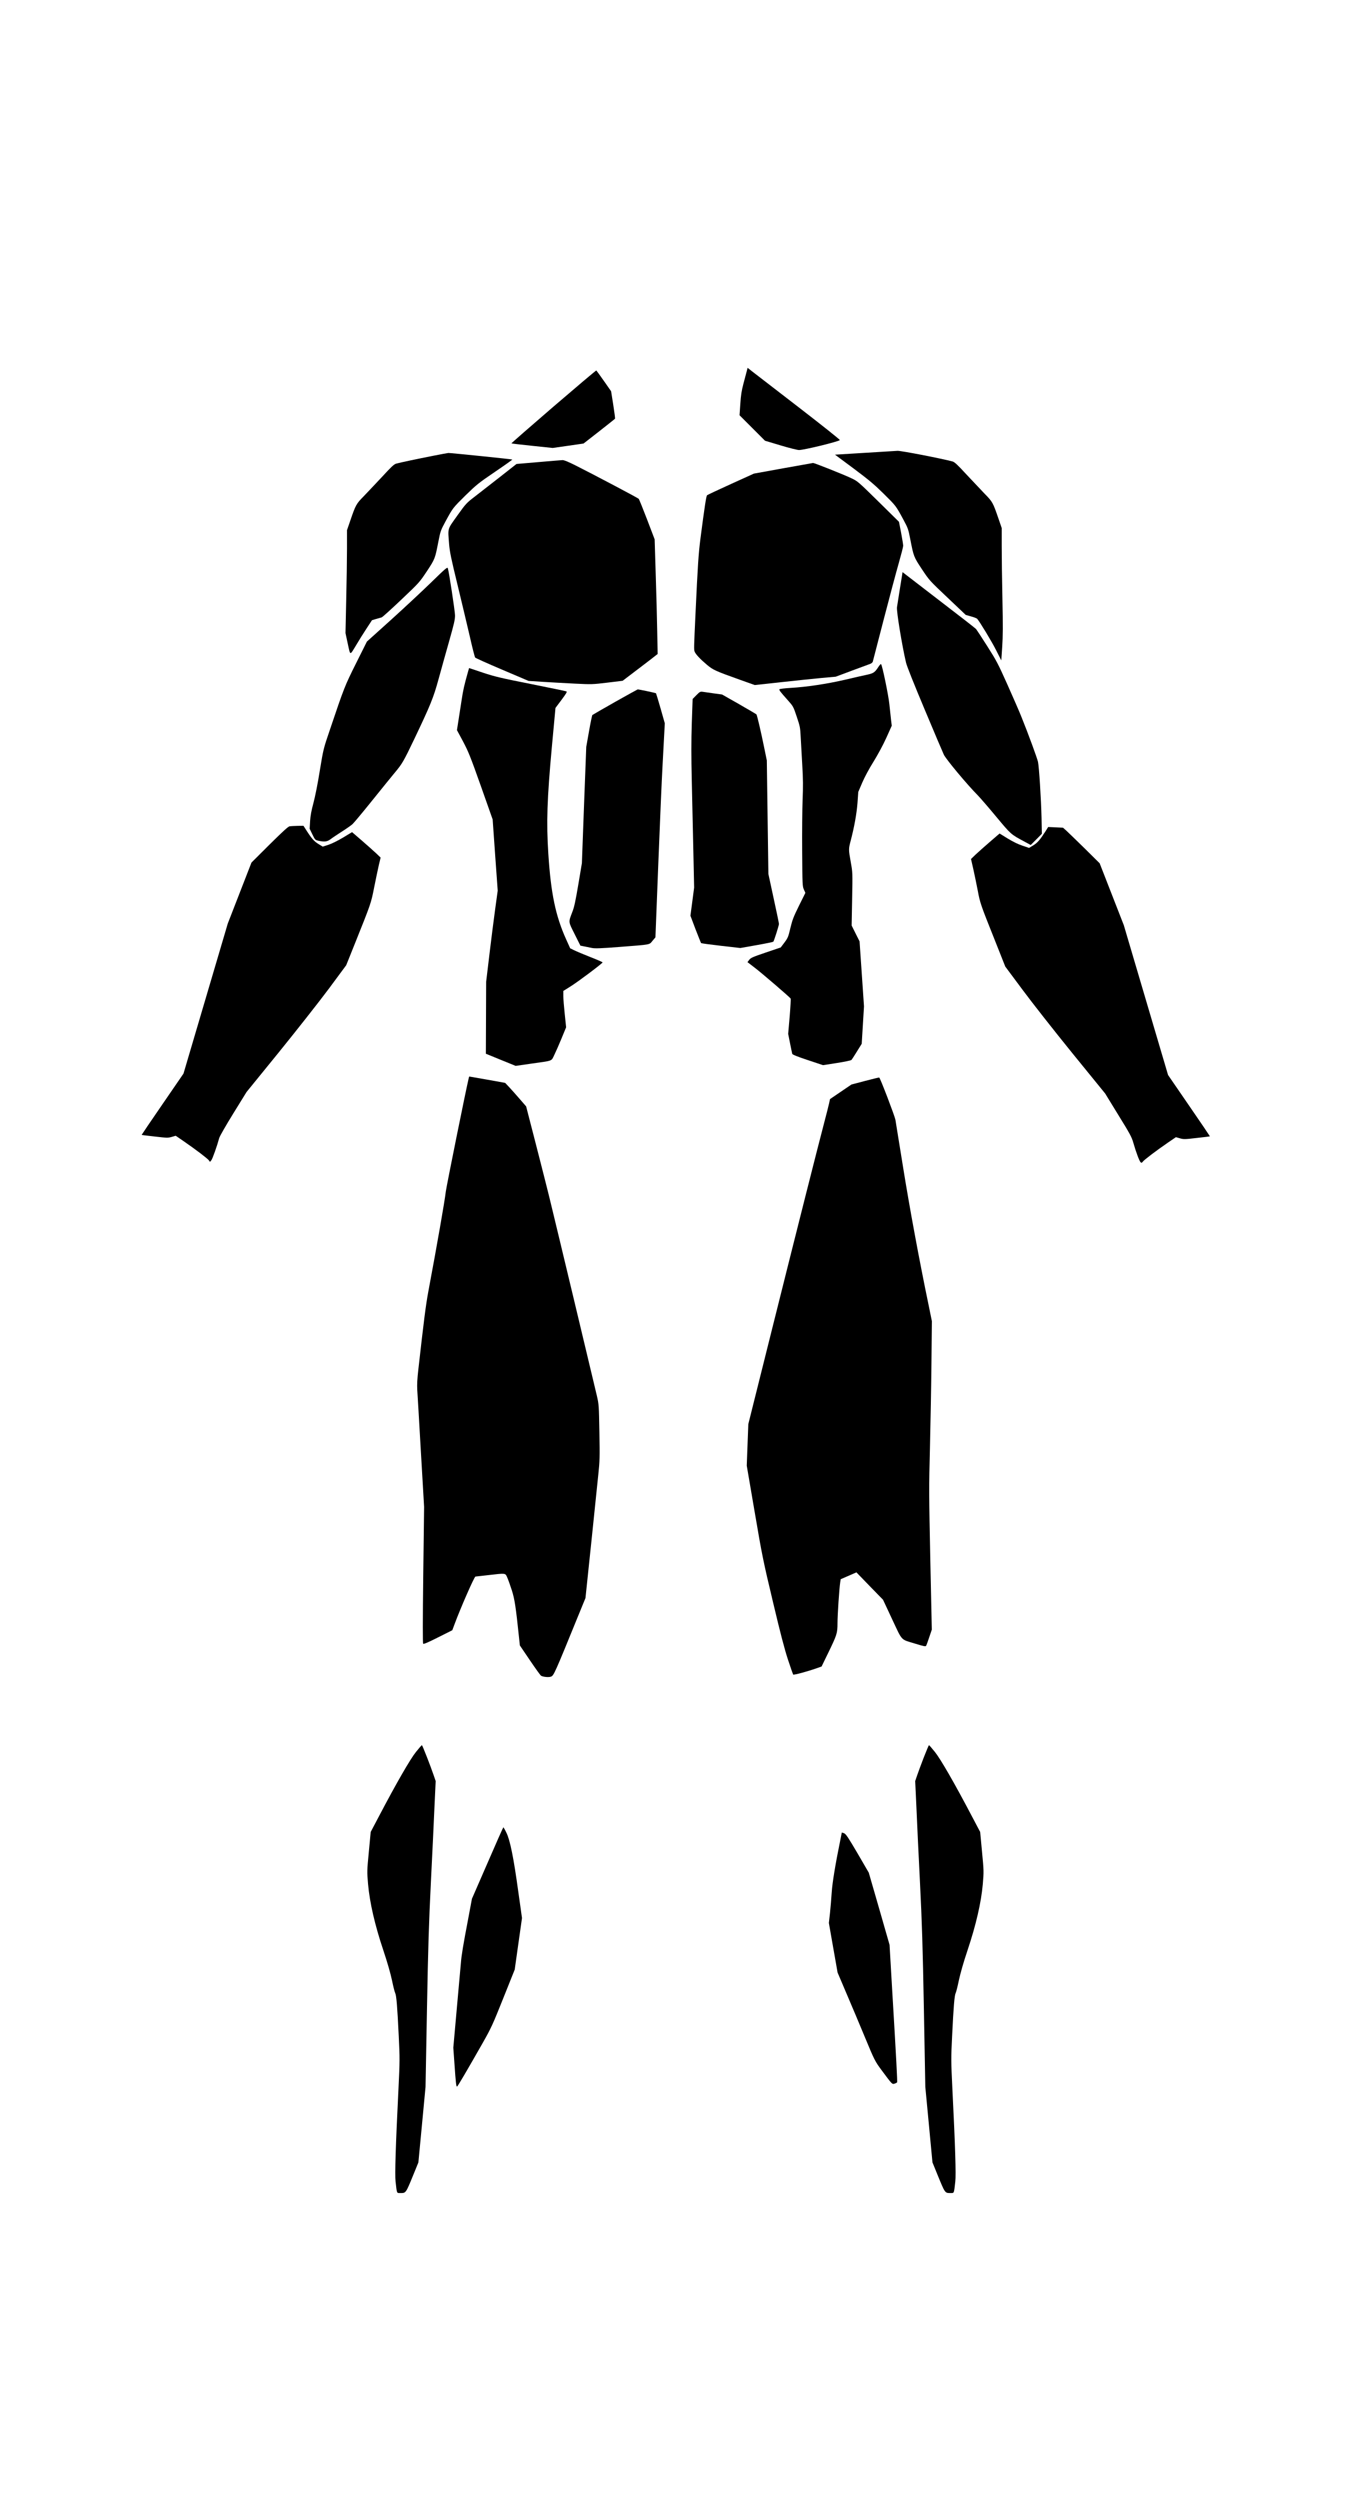 <?xml version="1.0" standalone="no"?>
<!DOCTYPE svg PUBLIC "-//W3C//DTD SVG 20010904//EN"
 "http://www.w3.org/TR/2001/REC-SVG-20010904/DTD/svg10.dtd">
<svg version="1.0" xmlns="http://www.w3.org/2000/svg"
 width="1895pt" height="3500pt" viewBox="0 0 1895 3500"
 preserveAspectRatio="xMidYMid meet">

<g transform="translate(0,3500) scale(0.1,-0.1)"
fill="#000000" stroke="none">
<path d="M10460 29808 c-6 -24 -27 -101 -46 -173 -27 -103 -37 -163 -45 -289
l-11 -159 178 -178 179 -179 218 -65 c119 -36 236 -65 258 -65 70 0 549 117
572 139 5 5 -256 212 -580 462 -323 249 -616 475 -650 501 l-62 49 -11 -43z"/>
<path d="M7752 29308 c-326 -281 -591 -512 -589 -515 3 -2 134 -18 292 -34
l286 -30 216 31 216 31 218 170 c120 94 221 174 223 178 3 4 -9 92 -25 195
l-30 189 -100 143 c-55 79 -104 145 -107 148 -4 2 -274 -226 -600 -506z"/>
<path d="M12115 28661 l-420 -26 260 -193 c214 -160 288 -222 418 -350 175
-173 174 -171 276 -359 69 -128 72 -137 101 -285 47 -241 48 -243 162 -416
104 -156 105 -158 359 -398 l255 -242 74 -21 c41 -11 79 -26 86 -33 35 -39
203 -316 265 -439 l73 -144 13 190 c10 149 11 295 3 670 -6 264 -10 595 -10
736 l0 257 -45 131 c-77 224 -83 236 -191 346 -53 55 -169 178 -257 272 -127
138 -167 175 -196 183 -156 42 -719 151 -770 149 -20 -1 -225 -14 -456 -28z"/>
<path d="M6070 28620 c-216 -42 -461 -94 -520 -110 -31 -8 -67 -42 -197 -183
-88 -94 -204 -217 -257 -272 -108 -110 -114 -122 -191 -346 l-45 -131 0 -262
c0 -144 -5 -468 -11 -720 l-10 -458 32 -150 c38 -172 25 -171 124 -8 34 58 97
158 139 222 l76 116 57 17 c32 9 67 19 78 22 11 3 134 114 274 247 253 240
255 242 359 398 114 173 115 175 162 416 29 148 32 157 101 285 103 189 101
186 280 363 153 149 181 172 412 329 136 92 245 170 243 172 -4 5 -870 93
-896 92 -8 0 -103 -18 -210 -39z"/>
<path d="M7540 28531 l-306 -26 -229 -180 c-127 -98 -285 -222 -353 -275 -120
-92 -127 -100 -248 -269 -141 -199 -132 -166 -114 -397 9 -109 27 -198 120
-579 60 -247 137 -573 172 -723 34 -151 67 -280 73 -287 5 -7 176 -84 379
-170 l369 -157 201 -13 c110 -7 311 -18 446 -25 240 -12 249 -11 458 14 l213
26 167 127 c92 69 202 154 245 187 l78 61 -6 315 c-3 173 -12 534 -21 803
l-15 487 -106 278 c-58 152 -111 282 -117 289 -12 13 -633 341 -878 464 -109
55 -168 79 -190 78 -18 -1 -170 -13 -338 -28z"/>
<path d="M10967 28444 l-408 -74 -322 -146 c-177 -80 -327 -151 -334 -157 -12
-12 -35 -163 -92 -602 -28 -218 -38 -367 -70 -1060 -22 -470 -23 -500 -12
-527 14 -37 79 -106 173 -185 87 -72 117 -86 456 -207 l213 -76 367 40 c202
22 457 49 567 59 l200 18 230 86 c127 47 242 90 257 95 14 6 29 19 32 29 3 10
71 272 151 583 81 311 175 666 211 790 35 123 64 236 64 250 0 14 -13 95 -29
180 l-30 155 -288 284 c-282 277 -290 284 -378 326 -112 53 -520 215 -537 214
-7 -1 -197 -35 -421 -75z"/>
<path d="M6045 26853 c-121 -118 -374 -354 -563 -525 l-343 -309 -151 -302
c-159 -319 -166 -335 -369 -937 -90 -264 -90 -266 -140 -569 -28 -177 -66
-366 -89 -452 -29 -107 -42 -177 -47 -254 l-6 -107 38 -78 c38 -78 39 -79 87
-90 86 -18 121 -13 169 23 24 19 96 66 159 107 63 40 130 87 148 104 19 17
145 168 280 336 135 168 279 345 319 393 94 112 119 155 260 450 234 490 274
589 346 852 36 132 103 371 148 530 69 243 82 301 82 360 -1 63 -84 609 -101
661 -6 19 -33 -4 -227 -193z"/>
<path d="M12636 26958 c-7 -39 -65 -407 -73 -459 -8 -55 70 -534 127 -776 12
-51 110 -296 265 -665 134 -321 254 -601 265 -624 35 -69 325 -417 474 -567
35 -36 152 -171 259 -300 210 -252 203 -245 398 -350 l85 -46 78 78 78 79 -4
218 c-6 265 -35 720 -50 789 -11 51 -134 387 -227 617 -27 70 -116 274 -197
455 -136 304 -157 344 -287 548 -77 121 -147 228 -156 239 -9 10 -216 172
-461 359 -245 188 -473 363 -507 390 l-62 48 -5 -33z"/>
<path d="M12302 25663 c-48 -75 -69 -89 -157 -108 -44 -9 -184 -41 -312 -71
-254 -59 -538 -101 -762 -114 -79 -5 -148 -13 -153 -18 -10 -10 8 -34 120
-159 72 -81 74 -85 121 -226 45 -133 49 -152 55 -277 4 -74 14 -251 22 -393
12 -204 13 -307 5 -495 -5 -130 -8 -455 -6 -722 3 -469 4 -487 24 -532 l21
-47 -89 -179 c-77 -156 -93 -198 -121 -313 -29 -124 -35 -139 -83 -203 l-52
-69 -209 -71 c-184 -62 -212 -75 -233 -103 l-24 -32 102 -78 c97 -74 491 -412
503 -432 3 -5 -3 -118 -14 -251 l-21 -243 26 -131 c15 -72 28 -139 31 -148 3
-12 68 -38 218 -88 l213 -71 193 30 c109 17 199 36 205 43 7 7 42 61 78 120
l66 106 16 262 16 262 -31 455 -31 455 -56 111 -55 111 7 371 c7 370 7 370
-19 515 -32 177 -32 186 -1 302 50 191 83 376 95 527 l11 155 55 129 c34 79
96 195 160 297 62 101 134 234 179 334 l75 167 -10 82 c-5 45 -16 145 -24 222
-14 130 -98 539 -116 558 -4 5 -21 -14 -38 -40z"/>
<path d="M6555 25597 c-54 -193 -68 -254 -90 -399 -14 -90 -34 -221 -45 -291
l-20 -128 85 -158 c75 -142 102 -208 250 -625 l165 -467 35 -498 36 -499 -35
-253 c-19 -140 -56 -427 -81 -638 l-46 -384 -2 -504 -2 -504 208 -85 209 -85
216 31 c313 44 281 32 324 119 20 40 66 145 102 232 l65 158 -19 183 c-11 101
-20 215 -20 254 l0 72 105 66 c104 65 445 321 445 334 0 4 -78 38 -173 75 -94
37 -196 80 -226 95 l-55 27 -57 126 c-148 329 -213 641 -249 1195 -29 444 -18
760 50 1506 l50 538 84 112 c70 94 81 114 68 120 -10 4 -233 50 -498 103 -428
85 -502 103 -672 159 l-192 64 -15 -51z"/>
<path d="M8615 25174 c-170 -97 -314 -179 -318 -183 -5 -5 -26 -107 -47 -227
l-39 -219 -31 -814 -30 -814 -50 -298 c-39 -231 -57 -317 -84 -385 -56 -148
-58 -131 33 -312 l80 -160 56 -11 c30 -6 79 -16 109 -22 43 -8 124 -5 383 15
451 35 414 28 462 86 l41 48 40 1029 c22 565 49 1188 60 1383 11 195 22 407
25 470 l6 115 -59 208 c-33 114 -62 210 -64 212 -5 5 -245 56 -257 54 -3 0
-145 -79 -316 -175z"/>
<path d="M9753 25268 l-52 -53 -12 -340 c-8 -250 -8 -464 0 -810 6 -258 16
-699 22 -980 l11 -510 -26 -197 -26 -197 71 -188 c40 -103 75 -191 78 -195 4
-4 129 -21 278 -38 l272 -31 227 40 c125 22 231 44 235 48 10 11 79 228 79
249 0 9 -33 170 -74 357 l-74 342 -11 795 -11 795 -35 170 c-50 247 -102 466
-111 475 -5 5 -115 69 -245 144 l-236 134 -119 16 c-65 9 -135 19 -154 22 -32
4 -40 0 -87 -48z"/>
<path d="M4057 23433 c-21 -3 -95 -71 -282 -256 l-253 -252 -166 -427 -166
-427 -310 -1050 -310 -1050 -294 -428 c-162 -235 -293 -429 -292 -430 1 -2 84
-12 185 -23 170 -20 185 -20 237 -5 l55 16 112 -77 c166 -114 334 -242 352
-267 l16 -22 19 23 c17 21 80 198 110 310 6 24 95 179 197 344 l186 301 453
557 c248 306 563 706 698 887 l245 331 122 304 c225 561 226 563 270 788 22
113 52 252 65 310 l25 105 -63 60 c-35 33 -125 113 -200 178 l-137 118 -123
-74 c-75 -45 -155 -85 -205 -102 l-83 -27 -60 37 c-61 37 -98 79 -173 198
l-37 57 -82 -1 c-46 -1 -96 -4 -111 -6z"/>
<path d="M14644 23364 c-76 -119 -113 -162 -172 -198 l-59 -36 -94 32 c-60 20
-134 56 -207 101 l-112 69 -138 -119 c-75 -65 -165 -145 -200 -178 l-62 -60
34 -150 c18 -83 46 -215 61 -295 31 -169 40 -195 237 -688 l148 -373 245 -329
c134 -181 449 -581 699 -889 l455 -559 184 -300 c164 -265 188 -310 211 -391
38 -133 85 -258 102 -272 12 -10 18 -8 30 9 17 24 186 153 351 266 l113 77 56
-16 c52 -15 66 -15 236 5 100 11 183 21 184 23 1 1 -130 195 -292 430 l-294
428 -310 1049 -310 1049 -169 433 -169 433 -208 206 c-115 113 -231 225 -257
249 l-48 43 -104 5 -104 5 -37 -59z"/>
<path d="M6565 19908 c-44 -187 -312 -1514 -321 -1588 -14 -127 -124 -755
-244 -1395 -35 -186 -65 -420 -140 -1090 -16 -137 -20 -218 -16 -290 4 -55 27
-446 51 -870 l45 -770 -12 -953 c-8 -656 -8 -956 -1 -963 7 -7 72 21 209 90
l199 100 29 78 c83 225 279 673 295 673 3 0 83 9 176 20 252 29 241 31 269
-32 13 -29 42 -109 64 -178 40 -125 57 -236 102 -669 l11 -105 141 -208 c78
-115 148 -213 157 -217 32 -17 111 -24 140 -11 37 15 54 52 370 828 l111 271
80 763 c43 420 89 855 100 968 20 186 21 240 15 590 -7 375 -7 388 -35 510
-30 130 -586 2454 -666 2780 -25 102 -108 430 -185 729 l-140 543 -92 106
c-51 59 -117 133 -147 165 l-55 58 -250 45 c-137 24 -251 44 -252 44 -2 0 -5
-10 -8 -22z"/>
<path d="M12115 19868 l-190 -50 -150 -102 -150 -102 -13 -60 c-7 -32 -39
-160 -72 -284 -92 -350 -368 -1441 -729 -2885 l-330 -1320 -11 -291 -11 -291
111 -649 c105 -616 118 -680 256 -1259 105 -444 163 -664 211 -810 36 -110 69
-203 72 -207 8 -9 213 47 327 88 l71 25 91 187 c124 255 132 279 132 420 0
115 25 488 38 571 l7 44 110 48 110 48 186 -192 187 -192 128 -274 c148 -313
112 -276 328 -342 114 -35 140 -40 147 -28 5 8 25 62 44 120 l36 106 -21 974
c-19 923 -20 1006 -5 1579 8 333 18 866 21 1185 l6 580 -45 220 c-132 635
-267 1366 -357 1926 -55 343 -104 647 -109 674 -12 60 -214 588 -227 591 -5 1
-94 -20 -199 -48z"/>
<path d="M5826 10475 c-79 -98 -276 -439 -518 -900 l-116 -220 -26 -276 c-26
-272 -26 -277 -11 -455 23 -257 95 -572 214 -926 57 -170 100 -322 121 -419
17 -83 37 -164 45 -179 17 -34 30 -189 50 -607 15 -307 15 -342 -4 -735 -40
-802 -52 -1201 -41 -1295 20 -175 15 -163 67 -163 80 0 75 -7 189 272 l64 157
50 528 50 528 20 1085 c16 875 27 1219 55 1780 19 382 42 857 50 1056 l17 361
-27 79 c-43 127 -159 424 -166 424 -4 0 -41 -43 -83 -95z"/>
<path d="M12938 10397 c-37 -94 -78 -208 -93 -251 l-27 -79 17 -361 c8 -199
31 -674 50 -1056 28 -561 39 -905 55 -1780 l20 -1085 50 -528 50 -528 64 -157
c114 -279 109 -272 189 -272 52 0 47 -12 67 163 11 94 -1 493 -41 1295 -19
393 -19 428 -4 735 20 418 33 573 50 607 8 15 28 96 45 179 21 97 64 249 121
419 119 354 191 669 214 926 15 178 15 183 -11 455 l-26 276 -116 220 c-242
461 -439 802 -518 900 -42 52 -79 95 -83 95 -3 0 -36 -78 -73 -173z"/>
<path d="M6828 8920 l-218 -500 -54 -288 c-68 -357 -93 -506 -100 -602 -4 -41
-29 -327 -57 -635 l-50 -560 16 -225 c18 -259 24 -320 36 -320 8 0 141 227
363 617 116 205 137 251 285 621 l160 400 51 361 51 361 -51 363 c-66 481
-116 728 -167 830 -20 43 -40 77 -43 77 -3 0 -103 -225 -222 -500z"/>
<path d="M11790 9346 c0 -2 -11 -59 -25 -127 -64 -311 -107 -573 -116 -709 -5
-80 -16 -209 -24 -287 l-16 -142 61 -347 61 -347 128 -301 c71 -165 181 -427
245 -581 145 -349 148 -356 247 -490 145 -195 145 -195 179 -183 17 5 32 14
35 18 5 9 -10 297 -71 1325 l-35 600 -145 505 -146 505 -157 270 c-134 228
-163 271 -189 282 -18 7 -32 11 -32 9z"/>
</g>
</svg>
